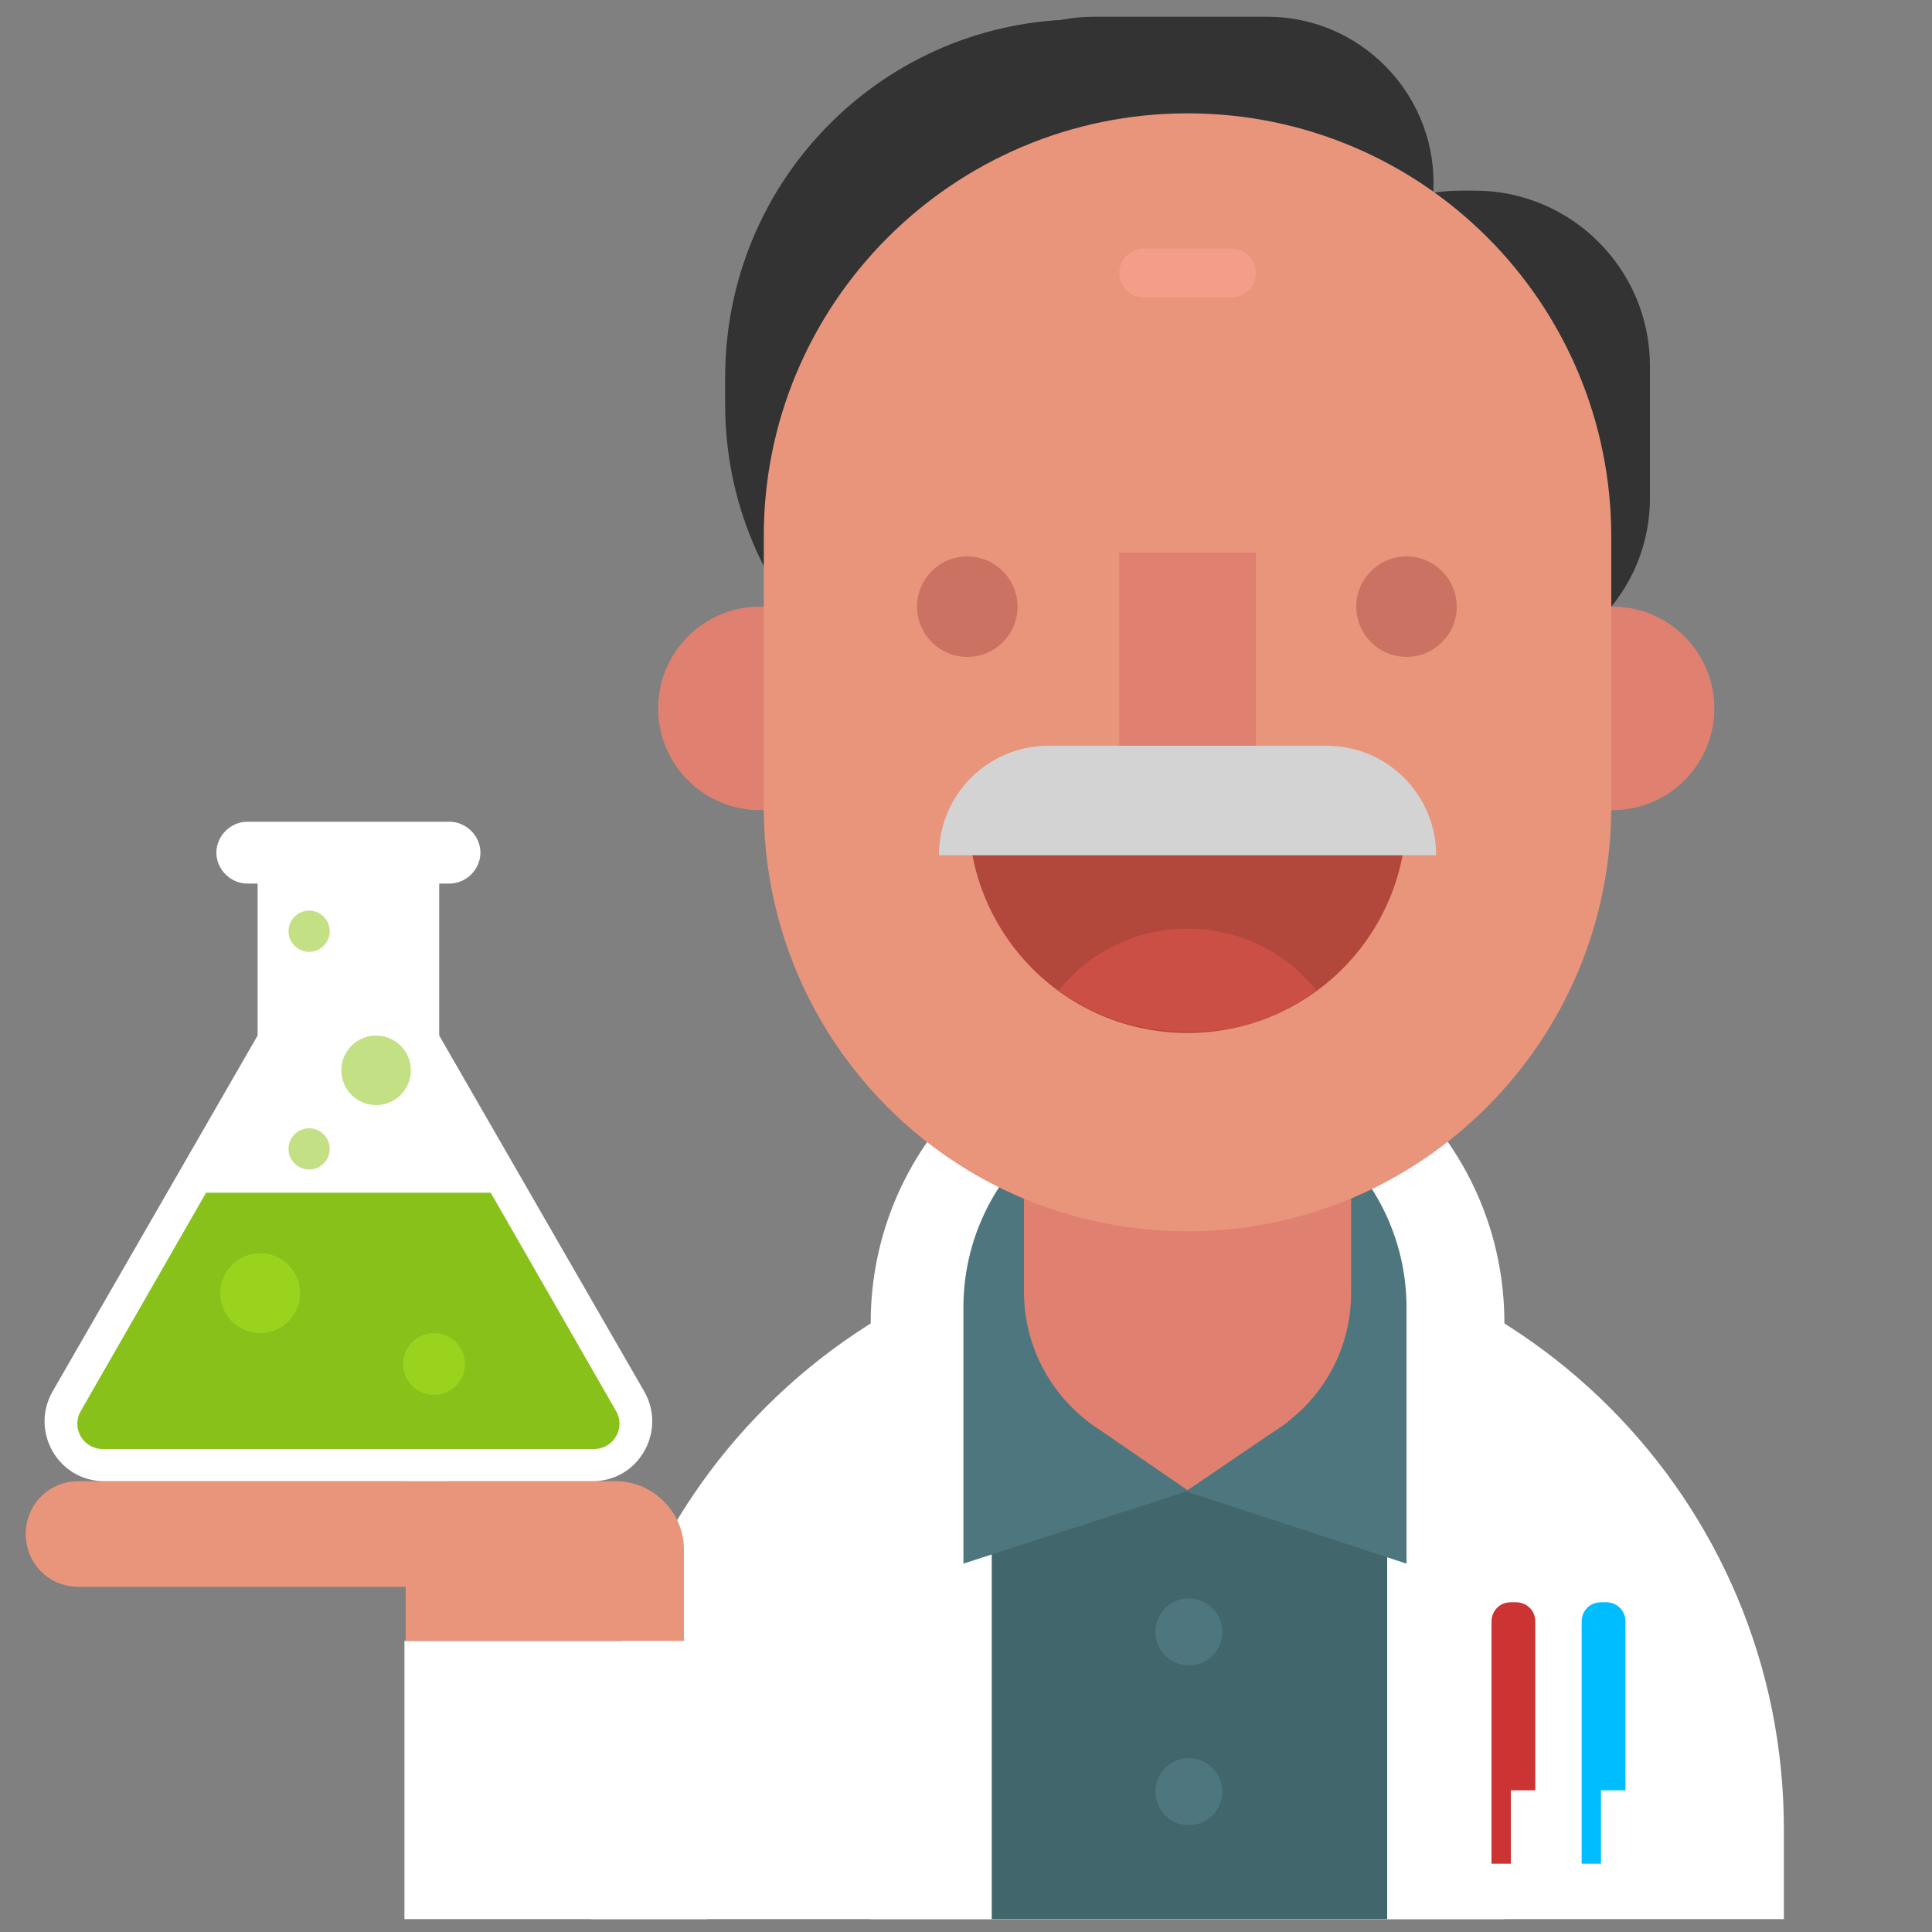 <?xml version="1.0" encoding="utf-8"?><!DOCTYPE svg PUBLIC "-//W3C//DTD SVG 1.1//EN" "http://www.w3.org/Graphics/SVG/1.1/DTD/svg11.dtd"><svg version="1.1" id="Layer_1" xmlns="http://www.w3.org/2000/svg" xmlns:xlink="http://www.w3.org/1999/xlink" x="0px" y="0px" width="150px" height="150px" viewBox="0 0 150 150" enable-background="new 0 0 150 150" xml:space="preserve"><rect x="0" y="0" width="150" height="150" fill="#808080" stroke="none"/><circle fill="#E08070" cx="59" cy="55" r="7.9"/><circle fill="#E08070" cx="125.2" cy="55" r="7.9"/><path fill="#FFFFFF" d="M116.7,149H67.6v-46.3c0-13.6,11-24.6,24.6-24.6h0c13.6,0,24.6,11,24.6,24.6V149z"/><path fill="#FFFFFF" d="M138.5,149H45.9v-7c0-25.6,20.7-46.3,46.3-46.3h0c25.6,0,46.3,20.7,46.3,46.3V149z"/><rect x="77" y="105.5" fill="#41676D" width="30.7" height="43.5"/><path fill="#4E767F" d="M109.2,121.4v-19.9c0-9.4-7.7-17.2-17.2-17.2h0c-9.4,0-17.2,7.7-17.2,17.2v19.9l17.3-5.6L109.2,121.4z"/><path fill="#333333" d="M94.3,59.1H84c-15.3,0-27.7-12.4-27.7-27.7v-2.1C56.3,13.9,68.7,1.5,84,1.5h10.2c0.6,0,1.2,0.5,1.2,1.2V58	C95.4,58.6,94.9,59.1,94.3,59.1z"/><path fill="#333333" d="M98.5,27.1H84.9c-7.1,0-12.9-5.8-12.9-12.9v0c0-7.1,5.8-12.9,12.9-12.9h13.5c7.1,0,12.9,5.8,12.9,12.9v0	C111.3,21.4,105.6,27.1,98.5,27.1z"/><path fill="#333333" d="M114.5,52.1h-1.1c-7.5,0-13.6-6.1-13.6-13.6V28.4c0-7.5,6.1-13.6,13.6-13.6h1.1c7.5,0,13.6,6.1,13.6,13.6	v10.1C128.2,46,122.1,52.1,114.5,52.1z"/><path fill="#E08070" d="M92.2,113L92.2,113c-7,0-12.7-5.7-12.7-12.7V84.9c0-7,5.7-12.7,12.7-12.7h0c7,0,12.7,5.7,12.7,12.7v15.3	C105,107.3,99.3,113,92.2,113z"/><g><path fill="#E8957C" d="M92.2,95.6L92.2,95.6c-18.2,0-32.9-14.7-32.9-32.9V41.8C59.2,23.6,74,8.8,92.2,8.8h0 c18.2,0,32.9,14.7,32.9,32.9v20.9C125.1,80.9,110.3,95.6,92.2,95.6z"/></g><g><path fill="#B2473B" d="M109.2,63.2c0,9.4-7.6,17-17,17l0,0c-9.4,0-17-7.6-17-17H109.2z"/></g><g><rect x="86.9" y="42.9" fill="#E08070" width="10.6" height="15"/></g><path fill="#CC4F46" d="M102.2,76.9c-2.3-2.9-5.9-4.8-10-4.8c-4.1,0-7.7,1.9-10,4.8c2.8,2,6.2,3.2,9.9,3.2	C96,80.2,99.4,79,102.2,76.9z"/><circle fill="#CC7262" cx="75.1" cy="47.1" r="3.9"/><circle fill="#CC7262" cx="109.2" cy="47.1" r="3.9"/><path fill="#D3D3D3" d="M72.9,66.4c0-4.7,3.8-8.5,8.5-8.5H103c4.7,0,8.5,3.8,8.5,8.5"/><polygon fill="#E08070" points="100,110.4 92.2,115.7 84.5,110.4"/><path fill="#CC3333" d="M119.2,125.9c0-0.9-0.7-1.5-1.5-1.5h-0.4c-0.9,0-1.5,0.7-1.5,1.5v8.8v4.3v5.7h1.5V139h1.9V125.9z"/><path fill="#00BDFF" d="M126.2,125.9c0-0.9-0.7-1.5-1.5-1.5h-0.4c-0.9,0-1.5,0.7-1.5,1.5v8.8v4.3v5.7h1.5V139h1.9V125.9z"/><path fill="#F49D89" d="M95.6,23.1h-6.8c-1.1,0-1.9-0.9-1.9-1.9v0c0-1.1,0.9-1.9,1.9-1.9h6.8c1.1,0,1.9,0.9,1.9,1.9v0	C97.5,22.3,96.6,23.1,95.6,23.1z"/><rect x="31.4" y="127.4" fill="#FFFFFF" width="23.5" height="21.6"/><path fill="#E8957C" d="M53,127.4H31.5V115h16.3c2.9,0,5.3,2.4,5.3,5.3V127.4z"/><path fill="#E8957C" d="M34.3,123.2H6.1c-2.3,0-4.1-1.8-4.1-4.1v0c0-2.3,1.8-4.1,4.1-4.1h28.2c2.3,0,4.1,1.8,4.1,4.1v0	C38.4,121.3,36.5,123.2,34.3,123.2z"/><path fill="#FFFFFF" d="M50,108L34.1,80.4V68.6h0.8c1.3,0,2.4-1.1,2.4-2.4s-1.1-2.4-2.4-2.4H19.2c-1.3,0-2.4,1.1-2.4,2.4	s1.1,2.4,2.4,2.4H20v11.8L4.1,108c-1.8,3.1,0.4,7,4,7H46C49.6,115,51.8,111.1,50,108z"/><path fill="#88C11A" d="M8,112.5h38.1c1.6,0,2.5-1.7,1.7-3l-9.7-16.9H16l-9.7,16.9C5.5,110.8,6.4,112.5,8,112.5z"/><circle fill="#C3E085" cx="24" cy="89.2" r="1.6"/><circle fill="#C3E085" cx="24" cy="72.3" r="1.6"/><circle fill="#C3E085" cx="29.2" cy="83.1" r="2.7"/><circle fill="#9AD31E" cx="20.2" cy="100.4" r="3.1"/><circle fill="#9AD31E" cx="33.7" cy="105.9" r="2.4"/><circle fill="#4E767F" cx="92.3" cy="126.7" r="2.6"/><circle fill="#4E767F" cx="92.3" cy="139.1" r="2.6"/></svg>